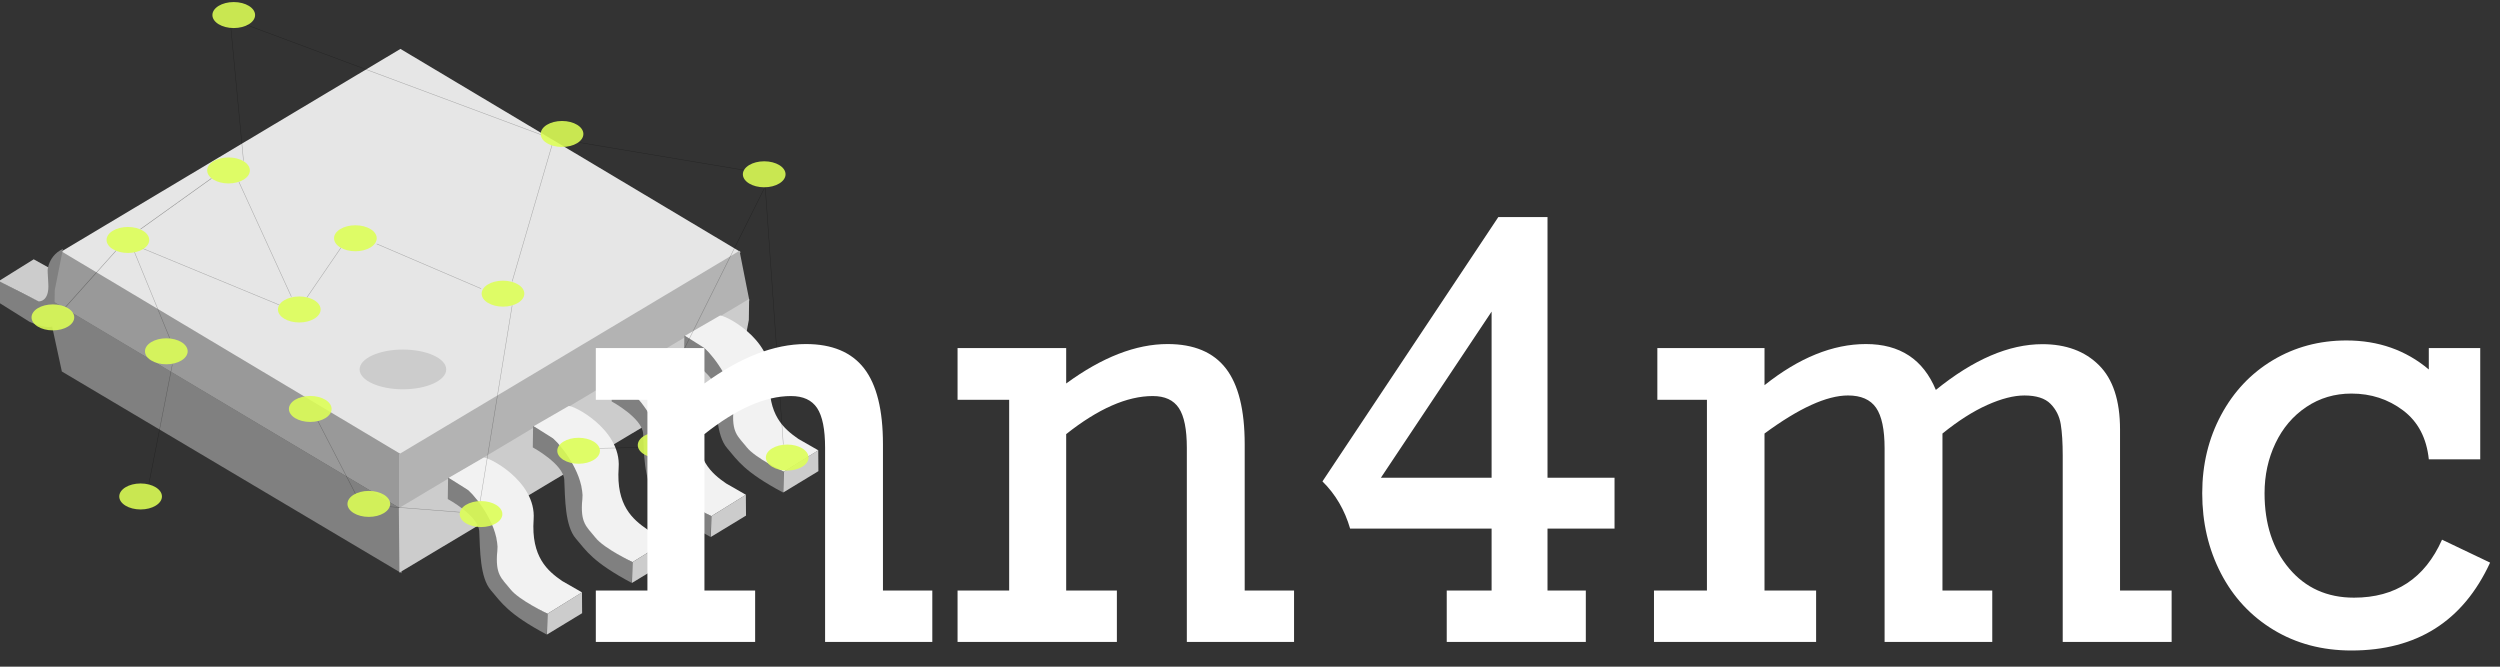 <?xml version="1.0" encoding="UTF-8" standalone="no"?>
<svg
   xmlns:dc="http://purl.org/dc/elements/1.1/"
   xmlns:cc="http://creativecommons.org/ns#"
   xmlns:rdf="http://www.w3.org/1999/02/22-rdf-syntax-ns#"
   xmlns:svg="http://www.w3.org/2000/svg"
   xmlns="http://www.w3.org/2000/svg"
   height="2000"
   width="7500"
   xml:space="preserve"
   viewBox="0 0 7500 2000"
   y="0px"
   x="0px"
   id="Layer_1"
   version="1.1"><rect x="0" y="0" width="7500" height="2000" fill="#333333" stroke="none"/><defs
   id="defs95" />
<style
   id="style2"
   type="text/css">
	.st0{fill-rule:evenodd;clip-rule:evenodd;fill:#E6E6E6;}
	.st1{fill-rule:evenodd;clip-rule:evenodd;fill:#999999;}
	.st2{fill-rule:evenodd;clip-rule:evenodd;fill:#B3B3B3;}
	.st3{fill-rule:evenodd;clip-rule:evenodd;fill:#808080;}
	.st4{fill-rule:evenodd;clip-rule:evenodd;fill:#CCCCCC;}
	.st5{fill-rule:evenodd;clip-rule:evenodd;fill:#F2F2F2;}
	.st6{fill:#CCCCCC;}
	
		.st7{fill-rule:evenodd;clip-rule:evenodd;fill:#CCCCCC;stroke:#000000;stroke-width:0.894;stroke-miterlimit:3.2;stroke-opacity:0.374;}
	.st8{opacity:0.43;fill:none;stroke:#000000;stroke-width:0.894;stroke-miterlimit:3.2;enable-background:new    ;}
	.st9{opacity:0.29;fill:none;stroke:#000000;stroke-width:0.894;stroke-miterlimit:3.2;enable-background:new    ;}
	.st10{opacity:0.879;fill:#DDFF55;enable-background:new    ;}
	.st11{fill:#FFB700;}
	.st12{fill:none;}
</style>
<g
   transform="matrix(1.576,0,0,1.568,-91.851,-479.913)"
   id="g74">
	
	<g
   transform="translate(0,-485.433)"
   id="layer8">
	</g>
	<g
   transform="translate(0,-485.433)"
   id="layer2">
	</g>
	<g
   transform="translate(0,-485.433)"
   id="layer3">
	</g>
	<g
   transform="translate(0,-485.433)"
   id="layer4">
	</g>
	<g
   transform="translate(0,-485.433)"
   id="layer6">
	</g>
	<g
   transform="translate(0,-485.433)"
   id="layer5">
		<g
   transform="matrix(1.118,0,0,1.118,-85.127,-23.586)"
   id="g4324">
			<g
   transform="translate(-228.211,448.234)"
   id="g4357">
				<path
   style="clip-rule:evenodd;fill:#e6e6e6;fill-rule:evenodd"
   d="m 459.34,712.26 578.95,-347.75 579.41,347.75 -579.72,347.96 z"
   class="st0"
   id="path4159" />
				<path
   style="clip-rule:evenodd;fill:#999999;fill-rule:evenodd"
   d="m 461.01,710.98 -18.08,84.03 596.87,357.35 v -93.83 z"
   class="st1"
   id="path4161" />
				<path
   style="clip-rule:evenodd;fill:#b3b3b3;fill-rule:evenodd"
   d="m 1035.86,1058.12 v 94.39 l 596.49,-357.61 -16.76,-84.97 z"
   class="st2"
   id="path4163" />
				<path
   style="clip-rule:evenodd;fill:#808080;fill-rule:evenodd"
   d="m 442.9,793.99 0.36,36.42 18.55,86.18 578.48,345.29 -0.09,-109.85 z"
   class="st3"
   id="path4165" />
				<path
   style="clip-rule:evenodd;fill:#cccccc;fill-rule:evenodd"
   d="m 1035.55,1150.45 1.04,110.27 579.11,-348.21 15.78,-84.08 0.49,-36.06 -583.96,350.58 z"
   class="st4"
   id="path4251" />
				<g
   transform="translate(202.865,-164.503)"
   id="g4173-0">
					<path
   style="clip-rule:evenodd;fill:#808080;fill-rule:evenodd"
   d="m 916.54,1262.69 c 0,1.93 -0.52,36.64 -0.52,36.64 0,0 52.36,28.49 53.61,55.46 1.46,31.67 0.97,78.73 19.74,100.62 17.91,20.89 28.47,40.09 95.3,75.94 l 0.89,-35.84 c 0,0 -50.62,-26.42 -63.86,-43.33 -13.24,-16.92 -20.15,-20.1 -20.69,-49.75 -0.55,-29.5 2.56,-64.88 -32.14,-101.76 -29.76,-31.63 -52.33,-37.98 -52.33,-37.98 z"
   class="st3"
   id="path4167-9" />
					<path
   style="clip-rule:evenodd;fill:#cccccc;fill-rule:evenodd"
   d="m 1085.82,1495.69 58.68,-36.64 0.26,35.67 -59.85,36.52 z"
   class="st4"
   id="path4169-3" />
					<path
   style="clip-rule:evenodd;fill:#f2f2f2;fill-rule:evenodd"
   d="m 917.58,1263.05 59.2,-34.34 c 5.02,-3.51 90.17,38.63 85.44,105.3 -4.59,64.7 24.29,88.72 48.53,105.58 l 33.82,19.47 -58.68,36.52 c 0,0 -48.4,-23.02 -63.42,-41.96 -15.02,-18.94 -25.83,-24.42 -22.2,-65.05 3.63,-40.63 -31.68,-87.9 -49.2,-104.35 z"
   class="st5"
   id="path4171-6" />
				</g>
				<g
   transform="translate(253.293,-197.544)"
   id="g4173-3-0">
					<path
   style="clip-rule:evenodd;fill:#808080;fill-rule:evenodd"
   d="m 1010.86,1207.39 c 0,1.93 -0.52,36.64 -0.52,36.64 0,0 52.36,28.49 53.61,55.46 1.46,31.67 0.97,78.73 19.74,100.62 17.91,20.89 28.47,40.09 95.3,75.94 l 0.89,-35.84 c 0,0 -50.62,-26.42 -63.86,-43.33 -13.24,-16.92 -20.15,-20.1 -20.69,-49.75 -0.55,-29.5 2.56,-64.88 -32.14,-101.76 -29.76,-31.62 -52.33,-37.98 -52.33,-37.98 z"
   class="st3"
   id="path4167-6-6" />
					<path
   style="clip-rule:evenodd;fill:#cccccc;fill-rule:evenodd"
   d="m 1180.14,1440.39 58.68,-36.64 0.26,35.67 -59.85,36.52 z"
   class="st4"
   id="path4169-7-2" />
					<path
   style="clip-rule:evenodd;fill:#f2f2f2;fill-rule:evenodd"
   d="m 1011.9,1207.75 59.2,-34.34 c 5.02,-3.51 90.17,38.63 85.44,105.29 -4.59,64.7 24.29,88.72 48.53,105.58 l 33.82,19.47 -58.68,36.52 c 0,0 -48.4,-23.02 -63.42,-41.96 -15.01,-18.94 -25.83,-24.42 -22.2,-65.05 3.63,-40.63 -31.68,-87.9 -49.2,-104.35 z"
   class="st5"
   id="path4171-5-6" />
				</g>
				<g
   transform="translate(343.023,-255.435)"
   id="g4173-3-3-9-8">
					<path
   style="clip-rule:evenodd;fill:#808080;fill-rule:evenodd"
   d="m 1178.69,1110.51 c 0,1.93 -0.52,36.64 -0.52,36.64 0,0 52.36,28.49 53.61,55.46 1.46,31.67 0.97,78.73 19.74,100.62 17.91,20.89 28.47,40.09 95.3,75.94 l 0.89,-35.84 c 0,0 -50.62,-26.42 -63.86,-43.33 -13.24,-16.92 -20.15,-20.1 -20.69,-49.75 -0.55,-29.5 2.56,-64.88 -32.14,-101.76 -29.76,-31.62 -52.33,-37.98 -52.33,-37.98 z"
   class="st3"
   id="path4167-6-5-1-7" />
					<path
   style="clip-rule:evenodd;fill:#cccccc;fill-rule:evenodd"
   d="m 1347.97,1343.51 58.68,-36.64 0.26,35.67 -59.85,36.52 z"
   class="st4"
   id="path4169-7-6-2-9" />
					<path
   style="clip-rule:evenodd;fill:#f2f2f2;fill-rule:evenodd"
   d="m 1179.73,1110.88 59.2,-34.34 c 5.02,-3.51 90.17,38.63 85.44,105.3 -4.59,64.7 24.29,88.72 48.53,105.58 l 33.82,19.47 -58.68,36.52 c 0,0 -48.4,-23.02 -63.42,-41.96 -15.02,-18.94 -25.83,-24.42 -22.2,-65.05 3.64,-40.63 -31.68,-87.9 -49.2,-104.35 z"
   class="st5"
   id="path4171-5-2-7-2" />
				</g>
				<g
   transform="translate(300.08,-226.974)"
   id="g4173-3-3-9-8-0">
					<path
   style="clip-rule:evenodd;fill:#808080;fill-rule:evenodd"
   d="m 1098.37,1158.14 c 0,1.93 -0.52,36.64 -0.52,36.64 0,0 52.36,28.49 53.61,55.46 1.46,31.67 0.97,78.73 19.74,100.62 17.91,20.89 28.47,40.09 95.3,75.94 l 0.89,-35.84 c 0,0 -50.62,-26.42 -63.86,-43.33 -13.24,-16.92 -20.15,-20.1 -20.69,-49.75 -0.55,-29.5 2.56,-64.88 -32.14,-101.76 -29.76,-31.62 -52.33,-37.98 -52.33,-37.98 z"
   class="st3"
   id="path4167-6-5-1-7-2" />
					<path
   style="clip-rule:evenodd;fill:#cccccc;fill-rule:evenodd"
   d="m 1267.65,1391.14 58.68,-36.64 0.26,35.67 -59.85,36.52 z"
   class="st4"
   id="path4169-7-6-2-9-3" />
					<path
   style="clip-rule:evenodd;fill:#f2f2f2;fill-rule:evenodd"
   d="m 1099.41,1158.5 59.2,-34.34 c 5.02,-3.51 90.17,38.63 85.44,105.29 -4.59,64.7 24.29,88.72 48.53,105.58 l 33.82,19.47 -58.68,36.52 c 0,0 -48.4,-23.02 -63.42,-41.96 -15.02,-18.94 -25.83,-24.42 -22.2,-65.05 3.63,-40.63 -31.68,-87.9 -49.2,-104.35 z"
   class="st5"
   id="path4171-5-2-7-2-7" />
				</g>
				<path
   style="clip-rule:evenodd;fill:#808080;fill-rule:evenodd"
   d="m 463.73,706.68 -14.02,70.61 -0.52,35.06 4.15,19.83 c 0,0 -2.86,19.1 -46.73,-0.73 l -51.41,-32.4 -0.78,-38.21 c 0,0 64.87,35.97 69.06,34.1 0,0 19.47,-1.21 13.24,-43.53 0.01,0.01 -1.81,-31.19 27.01,-44.73 z"
   class="st3"
   id="path4330-5" />
				<path
   style="clip-rule:evenodd;fill:#cccccc;fill-rule:evenodd"
   d="m 439.2,738.72 -25.31,-14.15 -59.46,37.24 67.89,34.82 c 0,0 18.69,1.33 16.36,-31.07 -2.34,-32.4 0.52,-26.84 0.52,-26.84 z"
   class="st4"
   id="path4332-9" />
			</g>
			<ellipse
   style="fill:#cccccc"
   ry="34"
   rx="73.74"
   cy="1361.27"
   cx="814.3"
   class="st6"
   id="path4382" />
		</g>
		<path
   style="clip-rule:evenodd;fill:#cccccc;fill-rule:evenodd;stroke:#000000;stroke-width:0.894;stroke-miterlimit:3.2;stroke-opacity:0.374"
   d="m 182.75,1379.28 96.36,-108.13"
   class="st7"
   id="path4671" />
		<path
   style="opacity:0.43;fill:none;stroke:#000000;stroke-width:0.894;stroke-miterlimit:3.2;enable-background:new"
   d="M 325.55,1230.06 460.8,1132.74"
   class="st8"
   id="path4673" />
		<path
   style="opacity:0.29;fill:none;stroke:#000000;stroke-width:0.894;stroke-miterlimit:3.2;enable-background:new"
   d="M 521.78,1099.1 497.56,842.95"
   class="st9"
   id="path4675" />
		<path
   style="opacity:0.29;fill:none;stroke:#000000;stroke-width:0.894;stroke-miterlimit:3.2;enable-background:new"
   d="m 527.52,839.13 563.15,211.03"
   class="st9"
   id="path4677" />
		<path
   style="opacity:0.29;fill:none;stroke:#000000;stroke-width:0.894;stroke-miterlimit:3.2;enable-background:new"
   d="m 1160.87,1064.12 316.67,53.43"
   class="st9"
   id="path4679" />
		<path
   style="opacity:0.29;fill:none;stroke:#000000;stroke-width:0.894;stroke-miterlimit:3.2;enable-background:new"
   d="m 1355.01,1470.7 159.89,-322.5 34.47,493.97"
   class="st9"
   id="path4681" />
		<path
   style="opacity:0.29;fill:none;stroke:#000000;stroke-width:0.894;stroke-miterlimit:3.2;enable-background:new"
   d="m 1323.61,1513.71 -8,105.33"
   class="st9"
   id="path4683" />
		<path
   style="opacity:0.29;fill:none;stroke:#000000;stroke-width:0.894;stroke-miterlimit:3.2;enable-background:new"
   d="m 1272.92,1647.71 -73.88,1.53"
   class="st9"
   id="path4685" />
		<path
   style="opacity:0.29;fill:none;stroke:#000000;stroke-width:0.894;stroke-miterlimit:3.2;enable-background:new"
   d="m 1109.15,1068.89 -75.94,261.12"
   class="st9"
   id="path4687" />
		<path
   style="opacity:0.29;fill:none;stroke:#000000;stroke-width:0.894;stroke-miterlimit:3.2;enable-background:new"
   d="m 775.44,1258.14 198.66,85.64"
   class="st9"
   id="path4689" />
		<path
   style="opacity:0.29;fill:none;stroke:#000000;stroke-width:0.894;stroke-miterlimit:3.2;enable-background:new"
   d="m 707.31,1265.4 -64.85,95.19"
   class="st9"
   id="path4691" />
		<path
   style="opacity:0.29;fill:none;stroke:#000000;stroke-width:0.894;stroke-miterlimit:3.2;enable-background:new"
   d="m 327.22,1265.78 263.11,109.34"
   class="st9"
   id="path4693" />
		<path
   style="opacity:0.29;fill:none;stroke:#000000;stroke-width:0.894;stroke-miterlimit:3.2;enable-background:new"
   d="M 512.75,1138.86 612.9,1359.07"
   class="st9"
   id="path4695" />
		<path
   style="opacity:0.29;fill:none;stroke:#000000;stroke-width:0.894;stroke-miterlimit:3.2;enable-background:new"
   d="m 314.08,1273.43 67.32,165.16"
   class="st9"
   id="path4697" />
		<path
   style="opacity:0.29;fill:none;stroke:#000000;stroke-width:0.894;stroke-miterlimit:3.2;enable-background:new"
   d="m 386.32,1489.05 -44.95,229.77"
   class="st9"
   id="path4699" />
		<path
   style="opacity:0.29;fill:none;stroke:#000000;stroke-width:0.894;stroke-miterlimit:3.2;enable-background:new"
   d="m 663.18,1596.67 71.83,139.64"
   class="st9"
   id="path4701" />
		<path
   style="opacity:0.29;fill:none;stroke:#000000;stroke-width:0.894;stroke-miterlimit:3.2;enable-background:new"
   d="m 800.17,1761.06 133.5,10.42"
   class="st9"
   id="path4703" />
		<path
   style="opacity:0.29;fill:none;stroke:#000000;stroke-width:0.894;stroke-miterlimit:3.2;enable-background:new"
   d="m 1033.21,1375.89 -60.85,374.38"
   class="st9"
   id="path4705" />
		<ellipse
   style="opacity:0.879;fill:#ddff55;enable-background:new"
   ry="24.87"
   rx="40.63"
   cy="1250.61"
   cx="301.75"
   class="st10"
   id="path4404" />
		<ellipse
   style="opacity:0.879;fill:#ddff55;enable-background:new"
   ry="24.87"
   rx="40.63"
   cy="1247.36"
   cx="734.78"
   class="st10"
   id="path4404-2" />
		<ellipse
   style="opacity:0.879;fill:#ddff55;enable-background:new"
   ry="24.87"
   rx="40.63"
   cy="1117.6"
   cx="493.3"
   class="st10"
   id="path4404-2-2" />
		<ellipse
   style="opacity:0.879;fill:#ddff55;enable-background:new"
   ry="24.87"
   rx="40.63"
   cy="1047.84"
   cx="1128.15"
   class="st10"
   id="path4404-2-2-8" />
		<ellipse
   style="opacity:0.879;fill:#ddff55;enable-background:new"
   ry="24.87"
   rx="40.63"
   cy="1353.33"
   cx="1015.74"
   class="st10"
   id="path4404-2-2-8-9" />
		<ellipse
   style="opacity:0.879;fill:#ddff55;enable-background:new"
   ry="24.87"
   rx="40.63"
   cy="820.3"
   cx="503.24"
   class="st10"
   id="path4404-2-2-8-9-7" />
		<ellipse
   style="opacity:0.879;fill:#ddff55;enable-background:new"
   ry="24.87"
   rx="40.63"
   cy="1653.94"
   cx="1159.7"
   class="st10"
   id="path4404-2-2-8-9-7-3" />
		<ellipse
   style="opacity:0.879;fill:#ddff55;enable-background:new"
   ry="24.87"
   rx="40.63"
   cy="1775.05"
   cx="973.94"
   class="st10"
   id="path4404-2-2-8-9-7-3-6" />
		<ellipse
   style="opacity:0.879;fill:#ddff55;enable-background:new"
   ry="24.87"
   rx="40.63"
   cy="1489.58"
   cx="1333.84"
   class="st10"
   id="path4404-2-2-8-9-7-3-6-1" />
		<ellipse
   style="opacity:0.879;fill:#ddff55;enable-background:new"
   ry="24.87"
   rx="40.63"
   cy="1666.92"
   cx="1556.75"
   class="st10"
   id="path4404-2-2-8-9-7-3-6-1-2" />
		<ellipse
   style="opacity:0.879;fill:#ddff55;enable-background:new"
   ry="24.87"
   rx="40.63"
   cy="1643.13"
   cx="1312.94"
   class="st10"
   id="path4404-2-2-8-9-7-3-6-1-2-9" />
		<ellipse
   style="opacity:0.879;fill:#ddff55;enable-background:new"
   ry="24.87"
   rx="40.63"
   cy="1383.61"
   cx="627.98"
   class="st10"
   id="path4404-2-2-8-9-7-3-6-1-2-9-3" />
		<ellipse
   style="opacity:0.879;fill:#ddff55;enable-background:new"
   ry="24.87"
   rx="40.63"
   cy="1398.75"
   cx="158.95"
   class="st10"
   id="path4404-2-2-8-9-7-3-6-1-2-9-3-1" />
		<ellipse
   style="opacity:0.879;fill:#ddff55;enable-background:new"
   ry="24.87"
   rx="40.63"
   cy="1741.37"
   cx="325.93"
   class="st10"
   id="path4404-2-2-8-9-7-3-6-1-2-9-3-1-9" />
		<ellipse
   style="opacity:0.879;fill:#ddff55;enable-background:new"
   ry="24.87"
   rx="40.63"
   cy="1463.63"
   cx="374.89"
   class="st10"
   id="path4404-2-2-8-9-7-3-6-1-2-9-3-1-9-4" />
		<ellipse
   style="opacity:0.879;fill:#ddff55;enable-background:new"
   ry="24.87"
   rx="40.63"
   cy="1755.59"
   cx="760.33"
   class="st10"
   id="path4404-2-2-8-9-7-3-6-1-2-9-3-1-9-4-7" />
		<ellipse
   style="opacity:0.879;fill:#ddff55;enable-background:new"
   ry="24.87"
   rx="40.63"
   cy="1573.92"
   cx="648.87"
   class="st10"
   id="path4404-2-2-8-9-7-3-6-1-2-9-3-1-9-4-7-8" />
		<ellipse
   style="opacity:0.879;fill:#ddff55;enable-background:new"
   ry="24.87"
   rx="40.63"
   cy="1124.96"
   cx="1512.99"
   class="st10"
   id="path4404-2-2-8-9-7-3-6-1-2-9-3-1-9-4-7-8-4" />
	</g>
	<g
   transform="translate(0,-485.433)"
   id="layer7">
	</g>
</g>
<g
   style="fill:#5dffff;fill-opacity:1"
   transform="matrix(1.346,0,0,1.346,-541.335,-319.533)"
   id="g86">
	<path
   style="fill:#ffffff;fill-opacity:1"
   id="path76"
   d="m 2370.139,1227.454 v 326.12 h 110 v 114.64 h -238.97 v -432.74 c 0,-41.16 -5.92,-70.67 -17.75,-88.55 -11.83,-17.88 -31.22,-26.81 -58.19,-26.81 -57.28,0 -121.59,28.28 -192.97,84.83 v 348.64 h 113 v 114.64 h -355.09 v -114.64 h 115 v -425.1 h -115 v -115.26 h 242.09 v 78.91 c 80.11,-58.59 155.45,-87.91 226.02,-87.91 58.53,0 101.8,18.09 129.83,54.25 28.01,36.17 42.03,92.5 42.03,168.98 z"
   class="st11" />
	<path
   style="fill:#ffffff;fill-opacity:1"
   id="path78"
   d="m 3176.399,1227.454 v 326.12 h 110 v 114.64 h -238.97 v -432.74 c 0,-41.16 -5.92,-70.67 -17.75,-88.55 -11.83,-17.88 -31.22,-26.81 -58.19,-26.81 -57.28,0 -121.59,28.28 -192.97,84.83 v 348.64 h 113 v 114.64 h -355.09 v -114.64 h 115 v -425.1 h -115 v -115.26 h 242.09 v 78.91 c 80.11,-58.59 155.45,-87.91 226.02,-87.91 58.53,0 101.8,18.09 129.83,54.25 28.02,36.17 42.03,92.5 42.03,168.98 z"
   class="st11" />
	<path
   style="fill:#ffffff;fill-opacity:1"
   id="path80"
   d="m 4000.699,1302.224 v 113.39 h -149.39 v 137.97 h 85.39 v 114.64 h -310 v -114.64 h 100 v -137.97 h -315.31 c -12.05,-41.53 -32.61,-76.62 -61.69,-105.28 l 391.94,-589.11 h 109.67 v 581 z m -274,0 V 931.924 l -246.78,370.3 z"
   class="st11" />
	<path
   style="fill:#ffffff;fill-opacity:1"
   id="path82"
   d="m 4206.639,1553.584 v -425.1 h -110.52 v -115.26 h 238.86 v 82.66 c 76.83,-61.09 152.2,-91.66 226.12,-91.66 75.58,0 127.5,34.09 155.75,102.25 83.88,-67.97 163,-101.97 237.34,-101.97 52.73,0 94.78,15.59 126.14,46.75 31.34,31.16 47.03,78.94 47.03,143.34 v 358.98 h 115 v 114.64 h -242.73 v -415.3 c 0,-28.67 -1.47,-51.95 -4.38,-69.83 -2.91,-17.88 -10.5,-33.06 -22.75,-45.53 -12.25,-12.47 -31.67,-18.7 -58.27,-18.7 -23.69,0 -51.33,7.08 -82.91,21.2 -31.59,14.14 -64.83,35.34 -99.73,63.62 v 349.89 h 111 v 114.64 h -239.97 v -431.5 c 0,-41.98 -6.33,-72.12 -18.98,-90.42 -12.66,-18.28 -33.52,-27.44 -62.56,-27.44 -47.31,0 -109.34,28.28 -186.11,84.83 v 349.89 h 115 v 114.64 h -361.34 v -114.62 z"
   class="st11" />
	<path
   style="fill:#ffffff;fill-opacity:1"
   id="path84"
   d="m 5815.559,1060.914 v -47.69 h 114.64 v 248 h -114.58 c -4.98,-47.62 -24.08,-83.97 -57.28,-109.03 -33.22,-25.06 -71.61,-37.59 -115.19,-37.59 -37.38,0 -70.89,9.97 -100.58,29.88 -29.69,19.91 -52.61,46.88 -68.8,80.89 -16.19,34.01 -24.28,71.14 -24.28,111.38 0,68.47 18.27,124.38 54.81,167.72 36.54,43.34 84.72,65.02 144.53,65.02 92.59,0 158,-43.08 196.22,-129.25 l 107.14,51.14 c -60.22,130.58 -163.22,195.86 -308.98,195.86 -65.2,0 -123.14,-15.36 -173.8,-46.06 -50.67,-30.72 -89.81,-72.84 -117.44,-126.38 -27.63,-53.54 -41.42,-112.89 -41.42,-178.05 0,-63.91 14,-122 42.03,-174.3 28.02,-52.28 66.52,-93.06 115.5,-122.33 48.98,-29.25 103.58,-43.89 163.78,-43.89 71.4,-0.01 132.64,21.55 183.7,64.68 z"
   class="st11" />
</g>
<rect
   style="fill:none"
   id="rect88"
   height="65.41"
   width="56.69"
   class="st12"
   y="1089.26"
   x="1441" />
<rect
   style="fill:none"
   id="rect90"
   height="0"
   width="0"
   class="st12"
   y="-881.67"
   x="3189.55" />
</svg>
